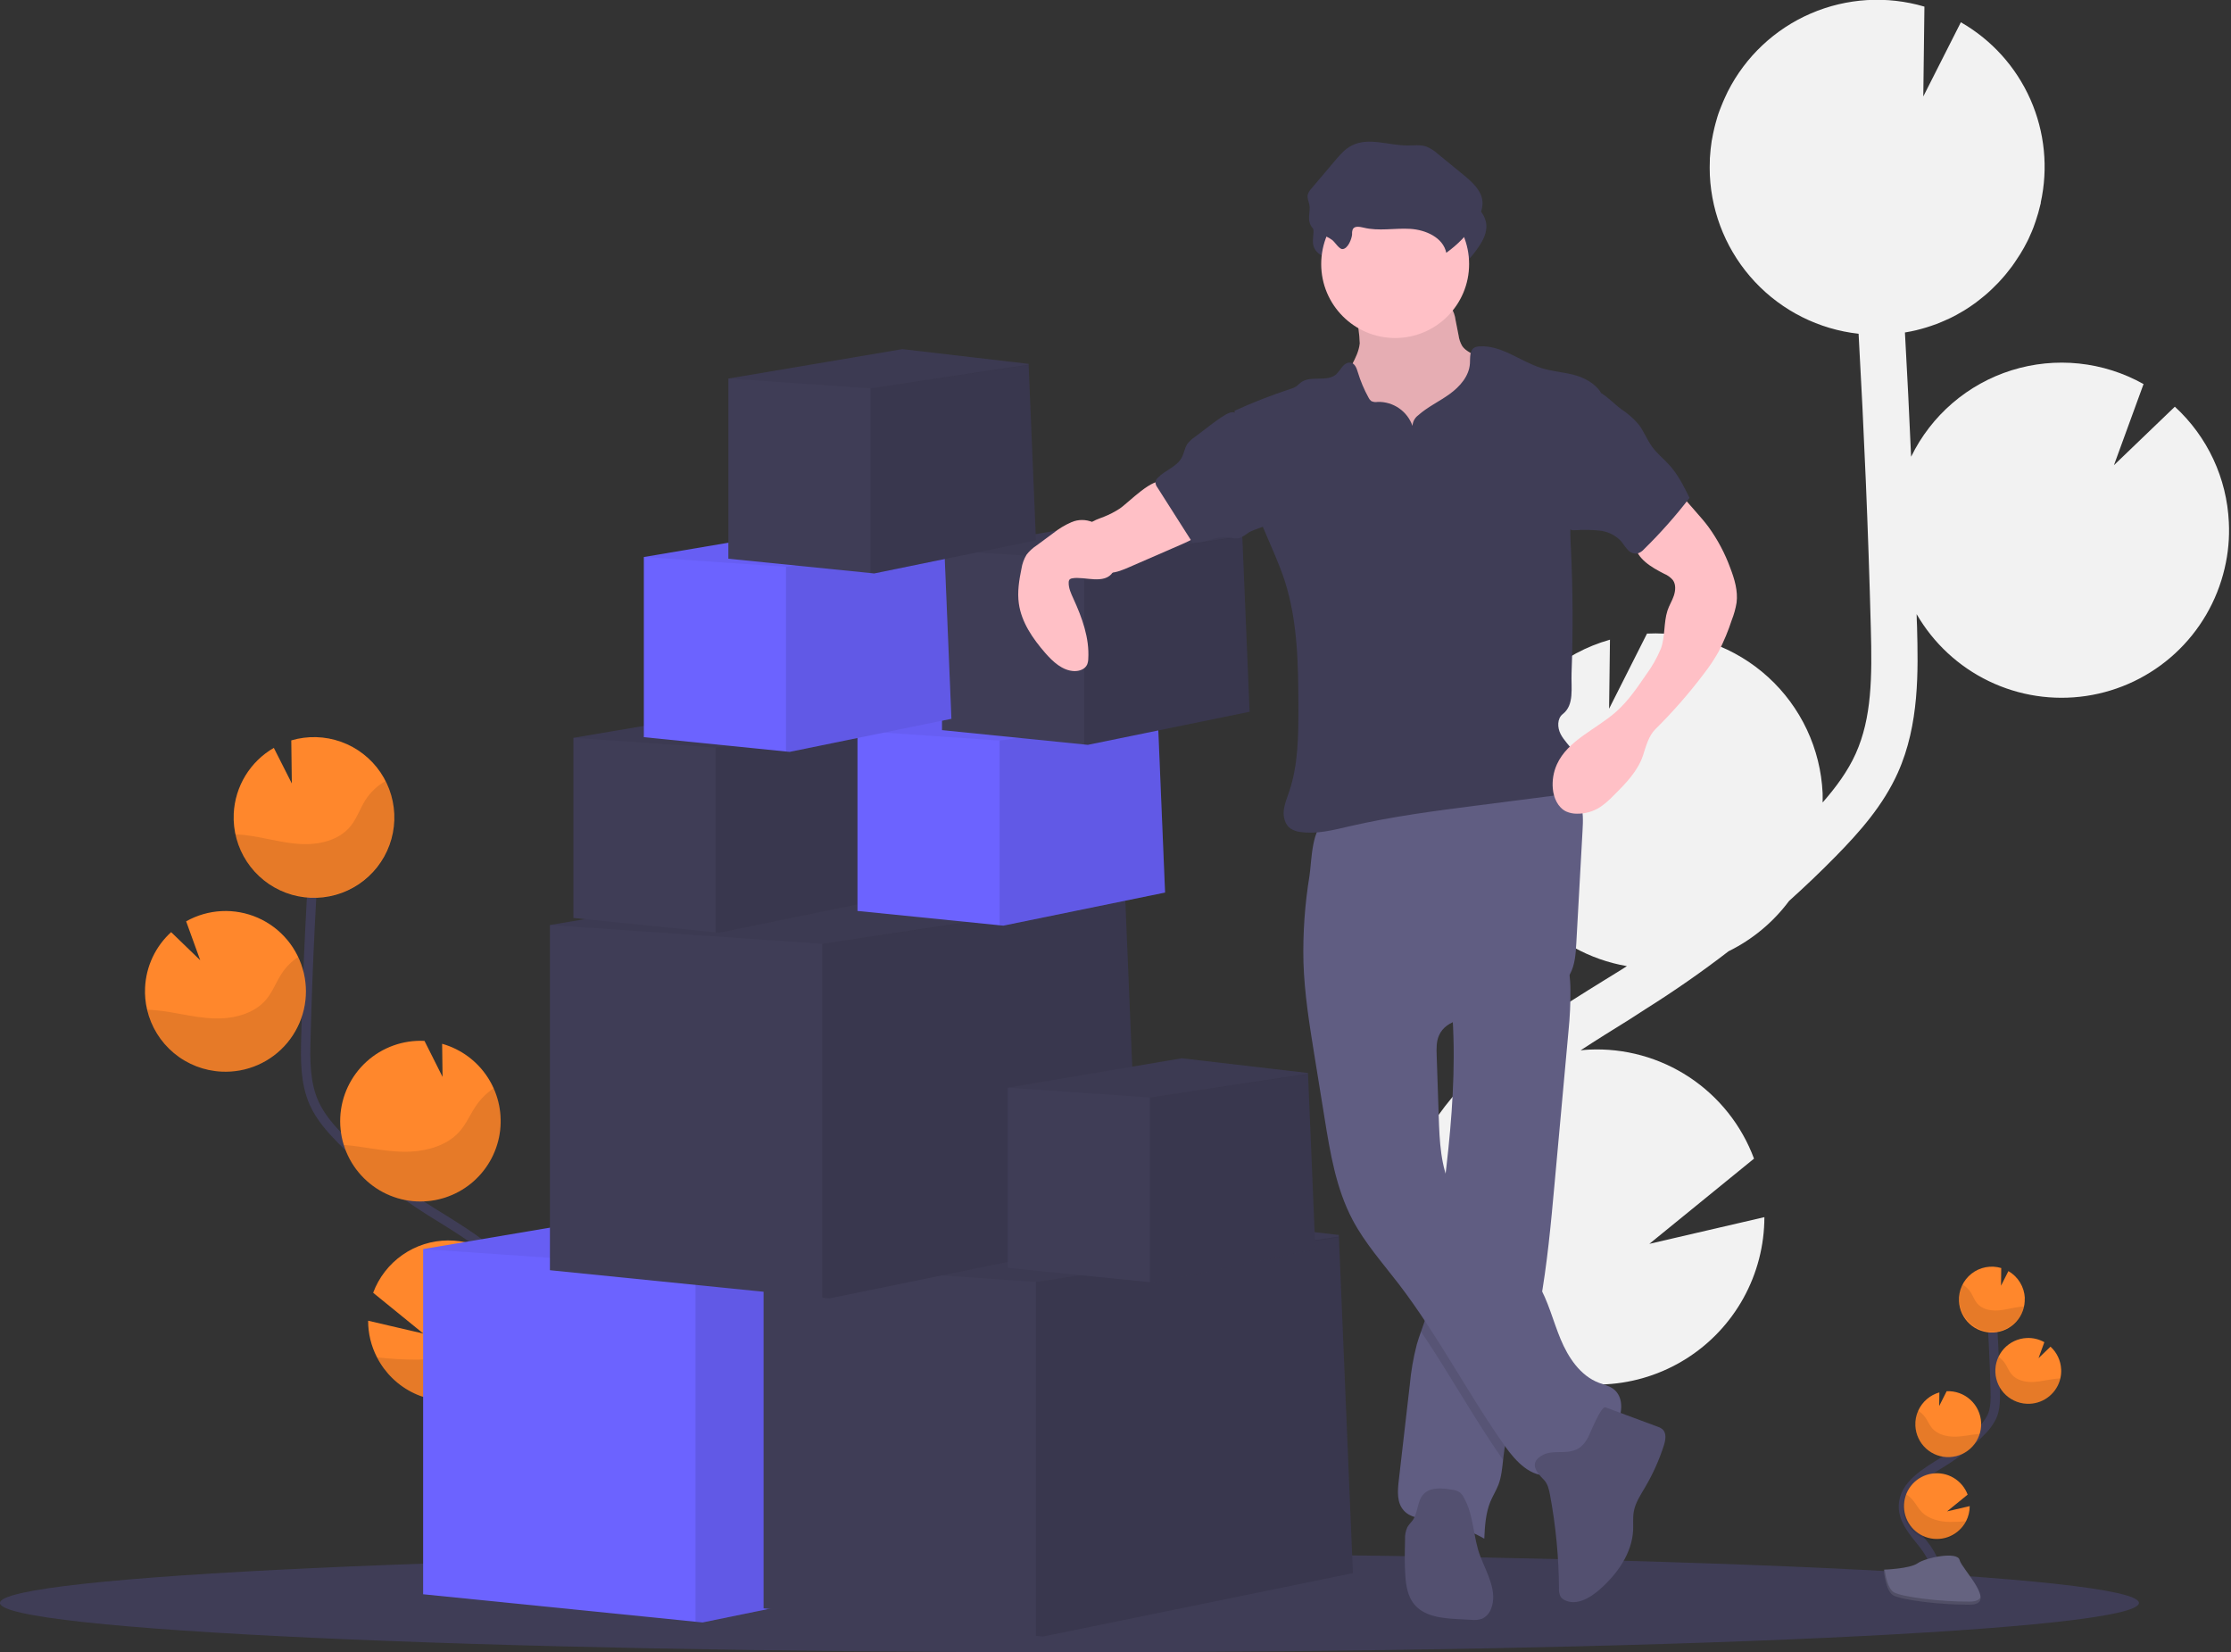 <svg width="659" height="488" viewBox="0 0 659 488" fill="none" xmlns="http://www.w3.org/2000/svg">
<rect x="0" y="0" width="659" height="488" fill="#333333" stroke="none"/>
<g clip-path="url(#clip0)">
<path d="M473.901 289.499L479.081 286.302C479.574 285.99 480.059 285.657 480.558 285.345C469.447 283.434 459.322 277.786 451.858 269.336C444.394 260.886 440.04 250.14 439.516 238.878C439.135 231.133 440.599 223.408 443.788 216.339C446.757 209.725 451.14 203.843 456.63 199.107C462.119 194.371 468.58 190.898 475.558 188.931L475.301 209.32L486.502 187.127C486.548 187.12 486.595 187.12 486.641 187.127C493.131 186.824 499.618 187.803 505.73 190.007C511.843 192.211 517.461 195.597 522.265 199.972C527.068 204.348 530.963 209.626 533.727 215.507C536.49 221.388 538.068 227.755 538.371 234.246C538.412 235.189 538.371 236.118 538.371 237.02C542.268 232.574 545.805 227.81 548.15 222.587C552.893 212.011 553.004 200.034 552.609 185.477C551.86 156.626 550.618 127.56 548.996 98.578C537.301 97.279 526.453 91.853 518.4 83.274C510.347 74.695 505.618 63.525 505.061 51.772C504.991 50.253 505.012 48.762 505.061 47.278C505.061 46.91 505.061 46.536 505.116 46.168C505.213 44.733 505.345 43.311 505.567 41.91C505.567 41.674 505.65 41.452 505.692 41.216C505.895 40.028 506.138 38.854 506.42 37.693C506.531 37.263 506.635 36.826 506.753 36.396C507.1 35.134 507.446 33.893 507.925 32.665C508.071 32.256 508.244 31.861 508.397 31.458C508.75 30.557 509.132 29.669 509.534 28.788C509.749 28.324 509.957 27.866 510.186 27.401C510.241 27.283 510.29 27.165 510.352 27.047C515.574 16.734 524.245 8.576 534.857 3.992C545.47 -0.593 557.353 -1.313 568.442 1.956L568.109 28.49L579.206 6.575C588.308 11.784 595.505 19.768 599.747 29.359C603.99 38.95 605.054 49.647 602.786 59.886H602.841C602.765 60.24 602.654 60.58 602.571 60.926C602.418 61.578 602.252 62.223 602.071 62.868C601.835 63.694 601.572 64.505 601.301 65.316C601.093 65.92 600.892 66.537 600.663 67.133C600.33 68.007 599.97 68.86 599.568 69.713C599.346 70.213 599.145 70.719 598.874 71.211C598.241 72.487 597.547 73.736 596.793 74.956C596.537 75.379 596.246 75.782 595.975 76.205C595.448 77.023 594.914 77.835 594.338 78.625C593.985 79.111 593.603 79.575 593.229 80.054C592.688 80.747 592.133 81.441 591.557 82.072C591.148 82.537 590.732 82.994 590.302 83.459C589.699 84.097 589.075 84.714 588.43 85.325C588.007 85.734 587.577 86.143 587.133 86.531C586.404 87.176 585.642 87.793 584.872 88.397C584.483 88.702 584.109 89.021 583.707 89.312C582.537 90.182 581.328 90.998 580.08 91.76C579.844 91.899 579.594 92.017 579.386 92.156C578.346 92.773 577.305 93.349 576.189 93.89C575.724 94.118 575.239 94.32 574.76 94.535C573.866 94.937 572.964 95.325 572.042 95.679C571.508 95.88 570.96 96.067 570.412 96.255C569.503 96.567 568.581 96.851 567.638 97.108C567.083 97.26 566.535 97.413 565.973 97.544C564.961 97.787 563.927 97.988 562.887 98.162C562.818 98.162 562.755 98.162 562.686 98.203C563.37 110.428 563.978 122.659 564.51 134.898C567.46 128.842 571.616 123.453 576.723 119.061C581.83 114.669 587.781 111.367 594.21 109.357C600.639 107.347 607.411 106.672 614.11 107.373C620.81 108.074 627.295 110.136 633.169 113.433L624.424 137.395L642.414 120.119C652.044 128.946 657.78 141.232 658.365 154.282C658.594 158.861 658.171 163.449 657.109 167.91C654.85 177.562 649.741 186.312 642.447 193.025C635.153 199.738 626.009 204.104 616.203 205.557C606.397 207.009 596.381 205.481 587.453 201.171C578.526 196.861 571.101 189.967 566.14 181.385C566.14 182.626 566.23 183.875 566.264 185.116C566.59 197.96 567 213.939 560.598 228.212C556.264 237.887 549.28 245.744 542.379 252.784C537.892 257.368 533.239 261.799 528.467 266.092C523.776 272.392 517.652 277.484 510.602 280.948C502.765 286.986 494.651 292.64 486.259 297.911L481.162 301.199C476.453 304.118 471.626 307.114 466.889 310.214C467.721 310.131 468.547 310.041 469.393 310.006C479.878 309.515 490.247 312.37 499.004 318.158C507.76 323.946 514.45 332.368 518.106 342.207L487.189 367.375L521.171 359.49C521.162 367.856 519.032 376.084 514.981 383.404C510.929 390.724 505.088 396.898 498.003 401.348C490.919 405.798 482.822 408.38 474.468 408.853C466.115 409.325 457.779 407.672 450.237 404.049C451 405.006 451.77 405.956 452.533 406.906C454.052 408.799 455.564 410.679 457.041 412.544C477.153 438.018 482.757 462.208 472.791 480.649L460.682 474.102C470.391 456.153 455.827 433.184 446.236 421.075C444.786 419.244 443.302 417.399 441.804 415.526C428.953 399.575 414.389 381.46 414.757 359.261C415.277 325.833 447.796 305.672 473.901 289.499Z" fill="#F2F2F2"/>
<path d="M315.901 488C490.369 488 631.803 481.479 631.803 473.436C631.803 465.392 490.369 458.872 315.901 458.872C141.434 458.872 0 465.392 0 473.436C0 481.479 141.434 488 315.901 488Z" fill="#3F3D56"/>
<path d="M571.112 468.006C573.193 464.184 570.835 459.503 568.144 456.091C565.453 452.679 562.173 449.156 562.242 444.793C562.339 438.552 568.962 434.869 574.261 431.561C578.185 429.103 581.804 426.191 585.045 422.885C586.405 421.613 587.53 420.11 588.367 418.446C589.456 416.005 589.428 413.231 589.359 410.554C589.128 401.649 588.688 392.753 588.041 383.867" stroke="#3F3D56" stroke-width="2.774" stroke-miterlimit="10"/>
<path d="M598.104 383.395C598.027 381.766 597.542 380.182 596.694 378.789C595.845 377.395 594.661 376.237 593.25 375.42L591.072 379.734L591.134 374.518C589.645 374.072 588.07 373.99 586.542 374.279C585.014 374.568 583.578 375.22 582.355 376.18C581.132 377.139 580.157 378.379 579.512 379.794C578.867 381.209 578.572 382.758 578.651 384.311C578.772 386.886 579.912 389.307 581.818 391.042C582.762 391.901 583.866 392.566 585.067 392.999C586.268 393.431 587.543 393.623 588.818 393.562C590.093 393.502 591.344 393.192 592.499 392.648C593.654 392.105 594.69 391.339 595.549 390.395C596.408 389.451 597.073 388.347 597.506 387.146C597.938 385.945 598.13 384.67 598.07 383.395H598.104Z" fill="#FF872C"/>
<path d="M580.745 449.28C579.726 451.26 578.057 452.829 576.019 453.725C573.98 454.621 571.696 454.789 569.548 454.201C567.4 453.613 565.52 452.304 564.222 450.495C562.925 448.685 562.288 446.484 562.42 444.262C562.552 442.039 563.444 439.929 564.946 438.285C566.449 436.642 568.47 435.565 570.673 435.234C572.875 434.904 575.123 435.341 577.042 436.471C578.96 437.602 580.432 439.357 581.21 441.444L575.135 446.388L581.82 444.835C581.821 446.381 581.452 447.905 580.745 449.28Z" fill="#FF872C"/>
<path d="M575.939 430.354C574.662 430.416 573.385 430.224 572.183 429.791C570.98 429.358 569.874 428.691 568.929 427.83C567.985 426.968 567.219 425.929 566.678 424.771C566.136 423.613 565.828 422.359 565.772 421.082C565.695 419.559 565.982 418.039 566.611 416.65C567.194 415.349 568.055 414.192 569.133 413.259C570.212 412.327 571.481 411.643 572.853 411.254L572.804 415.27L575.01 410.901C577.589 410.78 580.111 411.689 582.021 413.428C583.93 415.167 585.07 417.593 585.191 420.173C585.311 422.753 584.402 425.275 582.663 427.184C580.924 429.093 578.498 430.234 575.918 430.354H575.939Z" fill="#FF872C"/>
<path d="M599.568 414.604C596.992 414.725 594.475 413.819 592.568 412.084C590.661 410.349 589.522 407.928 589.401 405.352C589.279 402.777 590.186 400.26 591.921 398.353C593.656 396.446 596.077 395.307 598.652 395.185C600.472 395.096 602.281 395.524 603.867 396.42L602.148 401.136L605.684 397.738C607.583 399.472 608.715 401.889 608.833 404.458C608.877 405.357 608.793 406.259 608.583 407.135C608.098 409.191 606.955 411.033 605.328 412.381C603.701 413.729 601.678 414.51 599.568 414.604Z" fill="#FF872C"/>
<path opacity="0.1" d="M596.793 385.961C594.546 386.211 592.362 386.912 590.108 387.05C587.854 387.189 585.378 386.648 583.949 384.893C583.18 383.95 582.798 382.757 582.146 381.731C581.532 380.772 580.691 379.979 579.698 379.421C579.111 380.649 578.788 381.986 578.751 383.347C578.714 384.707 578.963 386.06 579.483 387.318C580.002 388.576 580.78 389.71 581.766 390.648C582.752 391.586 583.925 392.305 585.207 392.761C586.489 393.216 587.853 393.397 589.21 393.292C590.567 393.186 591.886 392.797 593.082 392.148C594.279 391.5 595.326 390.607 596.155 389.528C596.984 388.449 597.578 387.208 597.896 385.885C597.522 385.899 597.154 385.927 596.793 385.961Z" fill="black"/>
<path opacity="0.1" d="M599.568 414.604C597.889 414.689 596.217 414.337 594.715 413.582C593.213 412.827 591.933 411.696 591 410.298C590.067 408.9 589.513 407.283 589.391 405.607C589.27 403.93 589.587 402.251 590.309 400.734C591.082 401.255 591.746 401.922 592.265 402.696C592.958 403.743 593.374 404.95 594.193 405.914C595.705 407.697 598.298 408.279 600.649 408.168C603.001 408.057 605.261 407.398 607.585 407.183C607.904 407.183 608.237 407.128 608.563 407.121C608.081 409.177 606.942 411.019 605.319 412.37C603.696 413.72 601.677 414.504 599.568 414.604Z" fill="black"/>
<path opacity="0.1" d="M575.939 430.354C574.662 430.416 573.385 430.224 572.183 429.791C570.98 429.358 569.874 428.691 568.929 427.83C567.985 426.968 567.219 425.929 566.678 424.771C566.136 423.613 565.828 422.359 565.772 421.082C565.695 419.559 565.982 418.039 566.611 416.65C567.418 417.178 568.123 417.848 568.692 418.627C569.448 419.695 569.919 420.922 570.772 421.907C572.416 423.738 575.176 424.383 577.666 424.32C580.156 424.258 582.396 423.675 584.795 423.495C584.203 425.41 583.035 427.096 581.45 428.323C579.866 429.551 577.941 430.26 575.939 430.354Z" fill="black"/>
<path opacity="0.1" d="M580.745 449.28C580.222 450.446 579.473 451.496 578.544 452.373C577.614 453.249 576.521 453.933 575.326 454.387C574.132 454.841 572.86 455.055 571.583 455.017C570.306 454.979 569.049 454.69 567.884 454.166C566.718 453.643 565.668 452.895 564.792 451.965C563.915 451.035 563.231 449.942 562.777 448.747C562.323 447.553 562.109 446.281 562.147 445.004C562.185 443.727 562.474 442.47 562.998 441.305C563.797 441.836 564.516 442.478 565.134 443.212C566.056 444.342 566.667 445.619 567.742 446.68C569.732 448.628 572.943 449.454 575.8 449.509C577.452 449.531 579.103 449.454 580.745 449.28Z" fill="black"/>
<path d="M556.437 463.602C556.437 463.602 564.114 463.366 566.431 461.715C568.747 460.065 578.221 458.095 578.824 460.744C579.428 463.394 590.371 473.921 581.695 473.963C573.019 474.005 561.542 472.576 559.232 471.189C556.923 469.802 556.437 463.602 556.437 463.602Z" fill="#656380"/>
<path opacity="0.2" d="M581.848 473.041C573.179 473.11 561.694 471.654 559.385 470.267C557.63 469.198 556.923 465.349 556.694 463.574H556.437C556.437 463.574 556.923 469.767 559.211 471.203C561.5 472.638 572.999 474.032 581.675 473.977C584.178 473.977 585.045 473.061 584.997 471.744C584.671 472.527 583.714 473.027 581.848 473.041Z" fill="black"/>
<path d="M134.828 446.61C129.793 437.289 135.522 425.874 142.069 417.565C148.616 409.257 156.633 400.616 156.46 390.025C156.21 374.81 140.065 365.828 127.165 357.763C117.593 351.777 108.763 344.679 100.86 336.617C97.69 333.378 94.618 329.924 92.773 325.791C90.11 319.841 90.179 313.079 90.353 306.56C90.907 284.829 91.98 263.14 93.571 241.493" stroke="#3F3D56" stroke-width="2.774" stroke-miterlimit="10"/>
<path d="M69.041 240.307C69.231 236.337 70.415 232.478 72.484 229.085C74.554 225.692 77.443 222.874 80.886 220.888L86.198 231.395L86.039 218.676C90.865 217.254 96.018 217.402 100.755 219.1C105.491 220.798 109.565 223.957 112.389 228.121C115.213 232.285 116.64 237.239 116.465 242.267C116.29 247.296 114.521 252.138 111.414 256.096C108.307 260.053 104.023 262.921 99.18 264.285C94.337 265.648 89.186 265.438 84.47 263.683C79.755 261.928 75.719 258.72 72.945 254.522C70.172 250.324 68.805 245.354 69.041 240.328V240.307Z" fill="#FF872C"/>
<path d="M111.36 400.9C113.745 405.55 117.6 409.281 122.325 411.515C127.049 413.748 132.379 414.359 137.487 413.252C142.594 412.145 147.193 409.382 150.569 405.393C153.944 401.403 155.908 396.411 156.154 391.191C156.32 387.909 155.793 384.629 154.608 381.564C152.875 377.069 149.815 373.208 145.836 370.494C141.856 367.779 137.144 366.341 132.326 366.368C127.509 366.396 122.814 367.889 118.866 370.65C114.918 373.41 111.903 377.306 110.222 381.821L125.043 393.875L108.738 390.081C108.731 393.845 109.63 397.556 111.36 400.9Z" fill="#FF872C"/>
<path d="M123.073 354.836C128.892 355.102 134.605 353.219 139.125 349.546C143.645 345.873 146.656 340.665 147.586 334.915C148.515 329.166 147.298 323.275 144.165 318.364C141.033 313.454 136.204 309.867 130.598 308.286L130.723 318.058L125.383 307.426H125.32C119.032 307.133 112.886 309.35 108.232 313.588C103.578 317.827 100.799 323.741 100.506 330.028C100.212 336.316 102.429 342.463 106.668 347.117C110.906 351.77 116.82 354.55 123.108 354.843L123.073 354.836Z" fill="#FF872C"/>
<path d="M65.469 316.505C69.143 316.684 72.808 316.006 76.175 314.526C79.542 313.046 82.519 310.803 84.871 307.975C87.223 305.147 88.885 301.812 89.727 298.231C90.568 294.65 90.566 290.923 89.721 287.344C88.875 283.764 87.209 280.43 84.854 277.605C82.499 274.78 79.519 272.54 76.15 271.064C72.782 269.587 69.116 268.914 65.442 269.097C61.769 269.28 58.188 270.315 54.983 272.119L59.144 283.611L50.551 275.309C48.254 277.4 46.392 279.922 45.071 282.733C43.75 285.544 42.996 288.588 42.853 291.69C42.743 293.886 42.946 296.085 43.456 298.223C44.636 303.251 47.424 307.757 51.397 311.056C55.369 314.355 60.31 316.268 65.469 316.505Z" fill="#FF872C"/>
<path opacity="0.1" d="M72.231 246.632C77.71 247.235 83.036 248.934 88.529 249.274C94.021 249.614 100.062 248.303 103.537 244.031C105.409 241.729 106.345 238.816 107.927 236.305C109.425 233.966 111.479 232.034 113.905 230.681C115.416 233.688 116.269 236.982 116.41 240.345C116.55 243.708 115.974 247.062 114.719 250.184C113.464 253.307 111.559 256.127 109.13 258.458C106.702 260.788 103.806 262.575 100.634 263.7C97.463 264.826 94.088 265.264 90.734 264.985C87.38 264.707 84.124 263.718 81.181 262.085C78.238 260.452 75.677 258.211 73.666 255.512C71.655 252.813 70.242 249.718 69.519 246.431C70.442 246.472 71.343 246.535 72.231 246.632Z" fill="black"/>
<path opacity="0.1" d="M65.469 316.505C69.558 316.693 73.627 315.822 77.28 313.974C80.933 312.126 84.046 309.366 86.318 305.96C88.589 302.555 89.942 298.62 90.244 294.537C90.546 290.455 89.788 286.364 88.043 282.661C86.159 283.928 84.539 285.548 83.272 287.432C81.579 289.984 80.56 292.932 78.57 295.276C74.873 299.617 68.562 301.039 62.834 300.782C57.105 300.526 51.578 298.889 45.877 298.369C45.086 298.3 44.282 298.244 43.484 298.223C44.662 303.247 47.446 307.749 51.413 311.048C55.38 314.347 60.315 316.263 65.469 316.505Z" fill="black"/>
<path opacity="0.1" d="M123.073 354.836C127.123 355.026 131.153 354.176 134.78 352.365C138.408 350.555 141.511 347.846 143.793 344.496C146.076 341.145 147.462 337.266 147.819 333.228C148.177 329.19 147.493 325.128 145.835 321.429C143.881 322.727 142.181 324.372 140.821 326.283C138.976 328.884 137.825 331.88 135.668 334.28C131.666 338.739 124.939 340.314 118.87 340.168C112.996 340.043 107.337 338.601 101.498 338.15C102.943 342.811 105.79 346.914 109.651 349.899C113.511 352.885 118.198 354.609 123.073 354.836Z" fill="black"/>
<path opacity="0.1" d="M111.36 400.9C113.745 405.55 117.6 409.281 122.325 411.515C127.049 413.748 132.379 414.359 137.487 413.252C142.594 412.145 147.193 409.382 150.569 405.393C153.944 401.403 155.908 396.411 156.154 391.191C156.32 387.909 155.793 384.629 154.608 381.564C152.655 382.847 150.903 384.41 149.406 386.204C147.152 388.978 145.661 392.071 143.054 394.637C138.199 399.395 130.369 401.365 123.399 401.573C119.376 401.587 115.356 401.362 111.36 400.9Z" fill="black"/>
<path d="M299.063 460.467L207.517 479.192L205.436 478.984L124.987 470.87V368.921L223.468 352.277L294.901 360.599L294.922 361.05L294.929 361.272L299.063 460.467Z" fill="#6C63FF"/>
<path opacity="0.1" d="M299.063 460.467L207.517 479.192L205.436 478.984V374.47L294.922 361.05L299.063 460.467Z" fill="black"/>
<path opacity="0.05" d="M294.929 361.272L294.901 361.293L205.436 374.47L124.987 368.921L223.468 352.277L294.901 360.599L294.922 361.05L294.929 361.272Z" fill="black"/>
<path d="M399.624 464.628L308.078 483.353L305.998 483.145L225.549 475.031V373.083L324.029 356.438L395.463 364.76L395.484 365.211L395.49 365.433L399.624 464.628Z" fill="#3F3D56"/>
<path opacity="0.1" d="M399.624 464.628L308.078 483.353L305.998 483.145V378.631L395.484 365.211L399.624 464.628Z" fill="black"/>
<path opacity="0.05" d="M395.49 365.433L395.463 365.454L305.998 378.631L225.549 373.083L324.029 356.438L395.463 364.76L395.484 365.211L395.49 365.433Z" fill="black"/>
<path d="M336.513 364.76L244.967 383.486L242.887 383.277L162.438 375.163V273.215L260.919 256.57L332.352 264.892L332.373 265.343L332.38 265.565L336.513 364.76Z" fill="#3F3D56"/>
<path opacity="0.1" d="M336.513 364.76L244.967 383.486L242.887 383.277V278.763L332.373 265.343L336.513 364.76Z" fill="black"/>
<path opacity="0.05" d="M332.38 265.565L332.352 265.586L242.887 278.763L162.438 273.215L260.919 256.57L332.352 264.892L332.373 265.343L332.38 265.565Z" fill="black"/>
<path d="M388.527 369.032L340.75 378.811L339.662 378.7L297.675 374.463V321.255L349.073 312.565L386.357 316.914L386.371 317.15V317.261L388.527 369.032Z" fill="#3F3D56"/>
<path opacity="0.1" d="M388.527 369.032L340.75 378.811L339.662 378.7V324.154L386.371 317.15L388.527 369.032Z" fill="black"/>
<path opacity="0.05" d="M386.371 317.261L386.357 317.275L339.662 324.154L297.675 321.255L349.073 312.565L386.357 316.914L386.371 317.15V317.261Z" fill="black"/>
<path d="M260.225 265.697L212.448 275.469L211.359 275.365L169.373 271.127V217.92L220.77 209.23L258.054 213.578L258.068 213.814V213.925L260.225 265.697Z" fill="#3F3D56"/>
<path opacity="0.1" d="M260.225 265.697L212.448 275.469L211.359 275.365V220.819L258.068 213.814L260.225 265.697Z" fill="black"/>
<path opacity="0.05" d="M258.068 213.925L258.054 213.939L211.359 220.819L169.373 217.92L220.77 209.23L258.054 213.578L258.068 213.814V213.925Z" fill="black"/>
<path d="M344.142 263.616L296.365 273.388L295.276 273.284L253.29 269.047V215.839L304.687 207.149L341.971 211.498L341.985 211.734V211.845L344.142 263.616Z" fill="#6C63FF"/>
<path opacity="0.1" d="M344.142 263.616L296.365 273.388L295.276 273.284V218.738L341.985 211.734L344.142 263.616Z" fill="black"/>
<path opacity="0.05" d="M341.985 211.845L341.971 211.859L295.276 218.738L253.29 215.839L304.687 207.149L341.971 211.498L341.985 211.734V211.845Z" fill="black"/>
<path d="M369.109 210.215L321.332 219.987L320.243 219.883L278.257 215.645V162.438L329.654 153.748L366.938 158.096L366.952 158.332V158.443L369.109 210.215Z" fill="#3F3D56"/>
<path opacity="0.1" d="M369.109 210.215L321.332 219.987L320.243 219.883V165.337L366.952 158.332L369.109 210.215Z" fill="black"/>
<path opacity="0.05" d="M366.952 158.443L366.938 158.457L320.243 165.337L278.257 162.438L329.654 153.748L366.938 158.096L366.952 158.332V158.443Z" fill="black"/>
<path d="M401.649 101.442C401.143 105.95 397.703 109.584 396.427 113.926C394.513 120.479 397.814 127.519 402.363 132.651C406.03 136.729 410.469 140.038 415.424 142.388C420.379 144.738 425.75 146.082 431.228 146.341C432.837 146.48 434.458 146.303 435.999 145.821C437.372 145.262 438.609 144.416 439.627 143.338C443.039 139.905 444.876 135.154 445.605 130.362C446.333 125.57 446.055 120.694 445.771 115.861C445.771 114.86 445.587 113.868 445.23 112.934C444.766 112.045 444.127 111.26 443.351 110.624C440.891 108.364 438.18 106.393 435.271 104.75C434.023 104.057 432.684 103.363 431.887 102.163C431.339 101.208 430.984 100.155 430.84 99.063L429.945 94.514C429.787 93.202 429.339 91.942 428.634 90.824C427.06 88.702 424.043 88.411 421.401 88.307L411.691 87.925C408.674 87.807 404.707 86.941 401.76 87.537C398.986 88.085 399.922 90.623 400.421 92.926C401.144 95.71 401.555 98.567 401.649 101.442Z" fill="#FFC0C6"/>
<path opacity="0.1" d="M401.649 101.442C401.143 105.95 397.703 109.584 396.427 113.926C394.513 120.479 397.814 127.519 402.363 132.651C406.03 136.729 410.469 140.038 415.424 142.388C420.379 144.738 425.75 146.082 431.228 146.341C432.837 146.48 434.458 146.303 435.999 145.821C437.372 145.262 438.609 144.416 439.627 143.338C443.039 139.905 444.876 135.154 445.605 130.362C446.333 125.57 446.055 120.694 445.771 115.861C445.771 114.86 445.587 113.868 445.23 112.934C444.766 112.045 444.127 111.26 443.351 110.624C440.891 108.364 438.18 106.393 435.271 104.75C434.023 104.057 432.684 103.363 431.887 102.163C431.339 101.208 430.984 100.155 430.84 99.063L429.945 94.514C429.787 93.202 429.339 91.942 428.634 90.824C427.06 88.702 424.043 88.411 421.401 88.307L411.691 87.925C408.674 87.807 404.707 86.941 401.76 87.537C398.986 88.085 399.922 90.623 400.421 92.926C401.144 95.71 401.555 98.567 401.649 101.442Z" fill="black"/>
<path d="M463.31 304.479L459.191 349.641C458.116 361.487 457.02 373.381 454.912 385.074C454.218 389.103 453.331 393.112 452.318 397.086C449.502 408.12 445.417 418.904 444.1 430.215C444.058 430.541 444.023 430.909 443.989 431.207C443.718 433.704 443.483 436.228 442.602 438.558C441.908 440.285 440.93 441.86 440.216 443.566C438.829 446.978 438.607 450.751 438.434 454.447C433.434 451.625 427.96 449.744 422.281 448.899C419.507 448.49 416.49 448.205 414.653 446.125C412.572 443.864 412.815 440.403 413.162 437.366C414.253 427.934 415.339 418.506 416.421 409.084C416.782 405.029 417.478 401.011 418.502 397.072C418.876 395.761 419.327 394.471 419.785 393.181C420.416 391.406 421.054 389.63 421.532 387.806C422.196 384.876 422.655 381.903 422.906 378.908C424.022 369.421 425.368 359.954 426.547 350.474L426.609 349.974C428.378 335.604 429.723 321.165 429.335 306.691C429.279 304.548 429.189 302.405 429.05 300.255C428.856 297.141 428.572 295.491 431.131 293.542C433.981 291.392 437.733 289.887 440.993 288.479C442.747 287.716 462.069 280.851 462.492 282.362C463.389 285.574 463.855 288.89 463.879 292.224C463.918 296.317 463.728 300.408 463.31 304.479Z" fill="#605D82"/>
<path opacity="0.1" d="M454.912 385.074C454.218 389.103 453.331 393.112 452.318 397.086C449.502 408.12 445.417 418.904 444.1 430.215C444.058 430.541 444.023 430.909 443.989 431.207C435.375 418.904 428.121 405.671 419.715 393.237C420.346 391.461 420.984 389.686 421.463 387.862C422.153 384.915 422.635 381.923 422.906 378.908C424.022 369.421 425.368 359.954 426.547 350.474L426.609 349.974C427.096 351.986 427.793 353.941 428.69 355.807C434.335 367.278 447.748 373.076 454.308 384.054C454.526 384.396 454.727 384.736 454.912 385.074Z" fill="black"/>
<path d="M385.018 284.221C385.303 293.417 386.773 302.537 388.243 311.622L391.274 330.348C392.931 340.612 394.665 351.077 399.52 360.266C403.154 367.146 408.383 373.013 413.12 379.179C424.757 394.339 433.503 411.518 444.537 427.122C447.748 431.658 452.332 436.568 457.804 435.618C461.396 435.001 464.004 432.005 466.82 429.702C470.149 426.984 474.157 424.993 476.779 421.581C479.4 418.169 479.913 412.51 476.363 410.082C475.149 409.257 473.672 408.945 472.299 408.418C466.799 406.337 463.234 400.955 460.973 395.518C458.712 390.081 457.332 384.248 454.315 379.193C447.755 368.214 434.335 362.416 428.69 350.938C425.527 344.516 425.222 337.068 424.986 329.945L424.369 311.699C424.3 309.701 424.251 307.628 425.062 305.804C427.219 300.949 433.738 300.491 439.023 299.874C445.016 299.174 450.822 297.343 456.132 294.478C459.177 292.835 462.145 290.74 463.761 287.689C465.245 284.915 465.446 281.648 465.62 278.499L467.451 245.425C467.61 242.582 467.749 239.634 466.757 236.971C464.24 230.272 455.779 228.08 448.628 228.399C435.327 228.996 423.051 234.717 410.485 238.587C407.371 239.544 404.243 240.404 401.032 241.049C398.258 241.611 394.79 241.382 392.127 242.284C387.355 243.893 387.473 254.337 386.801 258.665C385.413 267.109 384.816 275.665 385.018 284.221Z" fill="#605D82"/>
<path d="M456.001 437.019C457.173 438.205 457.554 439.939 457.859 441.575C459.555 450.659 460.436 459.875 460.495 469.115C460.419 469.977 460.59 470.843 460.987 471.612C461.32 472.067 461.767 472.427 462.284 472.652C465.675 474.268 469.608 472.014 472.437 469.538C477.673 464.954 482.105 458.796 482.403 451.84C482.479 450.05 482.278 448.24 482.59 446.472C483.048 443.85 484.581 441.568 485.926 439.28C488.228 435.379 490.089 431.234 491.475 426.921C491.988 425.298 492.335 423.259 491.058 422.129C490.612 421.774 490.101 421.508 489.553 421.345L474.227 415.658C472.895 415.166 469.594 423.648 469.074 424.577C467.791 426.845 466.515 428.128 463.942 428.655C461.369 429.182 458.192 428.419 455.737 429.73C451.576 431.942 453.65 434.654 456.001 437.019Z" fill="#535070"/>
<path d="M432.365 442.255C432.081 441.689 431.685 441.186 431.2 440.778C430.492 440.327 429.685 440.053 428.849 439.98C425.936 439.481 422.482 439.155 420.464 441.326C418.578 443.358 418.904 446.666 417.33 448.954C416.83 449.648 416.151 450.272 415.721 451.035C415.186 452.203 414.948 453.484 415.027 454.766C414.944 458.296 414.861 461.84 415.11 465.363C415.311 468.318 415.804 471.418 417.656 473.734C420.624 477.451 425.978 477.985 430.722 478.221L434.571 478.422C435.629 478.546 436.702 478.447 437.719 478.131C438.35 477.841 438.916 477.427 439.383 476.913C439.85 476.4 440.209 475.797 440.438 475.142C442.442 470.162 439.273 464.802 437.317 459.808C435.063 454.059 435.465 447.685 432.365 442.255Z" fill="#535070"/>
<path d="M400.539 76.024C400.49 75.52 400.564 75.01 400.754 74.54C401.316 73.549 402.786 73.847 403.896 74.096C408.355 75.22 413.057 74.2 417.656 74.464C422.254 74.728 427.427 77.023 428.35 81.531C431.686 79.17 434.56 76.218 436.832 72.82C438.108 70.913 439.217 68.728 439.044 66.44C438.794 63.139 436.027 60.67 433.496 58.575L425.867 52.334C424.862 51.412 423.702 50.675 422.441 50.156C420.679 49.553 418.751 49.844 416.893 49.844C411.344 49.844 405.394 47.312 400.449 49.844C398.369 50.905 396.822 52.729 395.324 54.504L388.507 62.577C387.991 63.092 387.614 63.729 387.411 64.429C387.217 65.413 387.723 66.384 387.903 67.376C388.222 69.179 387.446 71.107 388.042 72.841C389.034 75.712 392.529 76.121 394.665 77.772C395.456 78.382 396.704 80.47 397.654 80.442C399.326 80.407 400.491 77.356 400.539 76.024Z" fill="#3F3D56"/>
<path d="M412.107 99.833C424.173 99.833 433.953 90.052 433.953 77.987C433.953 65.922 424.173 56.141 412.107 56.141C400.042 56.141 390.261 65.922 390.261 77.987C390.261 90.052 400.042 99.833 412.107 99.833Z" fill="#FFC0C6"/>
<path d="M417.226 125.792C416.486 123.674 415.092 121.847 413.246 120.573C411.4 119.299 409.197 118.645 406.954 118.704C406.311 118.827 405.646 118.742 405.054 118.461C404.719 118.205 404.45 117.872 404.271 117.49C402.946 115.099 401.879 112.575 401.087 109.959C400.74 108.8 400.262 107.434 399.09 107.136C398.147 106.893 397.183 107.504 396.552 108.246C395.992 109.042 395.385 109.804 394.735 110.527C391.96 112.982 387.106 110.742 384.2 112.996C383.721 113.364 383.326 113.835 382.813 114.175C382.313 114.48 381.774 114.713 381.211 114.869C375.57 116.704 370.04 118.864 364.649 121.339C366.591 133.018 368.575 144.919 373.124 155.842C375.288 161.044 377.736 166.141 379.47 171.502C383.312 183.382 383.479 196.095 383.527 208.585C383.527 217.129 383.527 225.854 380.753 233.94C380.129 235.771 379.366 237.588 379.193 239.489C379.019 241.389 379.588 243.539 381.148 244.676C382.052 245.272 383.088 245.636 384.165 245.737C388.957 246.431 393.784 245.169 398.5 244.073C411.143 241.146 424.043 239.468 436.908 237.831L458.477 235.057C460.024 234.949 461.538 234.556 462.943 233.899C466.889 231.742 467.264 225.805 464.808 222.033C463.636 220.222 461.979 218.738 460.987 216.824C459.995 214.91 459.919 212.219 461.618 210.895C465.086 208.19 464.046 203.176 464.212 198.792C464.674 186.531 464.612 174.279 464.025 162.036C463.848 159.497 463.807 156.95 463.9 154.407C464.143 150.093 465.211 145.869 466.279 141.674L472.833 115.874C471.12 113.17 467.839 111.45 464.739 110.673C461.639 109.896 458.4 109.667 455.342 108.717C449.1 106.775 443.496 101.851 436.956 102.309C436.46 102.318 435.973 102.436 435.528 102.656C434.057 103.495 434.286 105.617 434.196 107.309C433.988 111.061 431.228 114.189 428.19 116.388C425.153 118.586 421.671 120.181 418.876 122.685C418.391 123.051 417.992 123.519 417.706 124.055C417.421 124.592 417.257 125.185 417.226 125.792Z" fill="#3F3D56"/>
<path d="M330.667 150.266C329.22 151.207 327.681 151.999 326.075 152.631C324.55 153.235 322.92 153.713 321.672 154.767C321.053 155.304 320.535 155.945 320.139 156.661C319.4 157.972 319.026 159.458 319.057 160.963C319.088 162.468 319.522 163.937 320.314 165.217C321.106 166.497 322.227 167.541 323.56 168.241C324.893 168.94 326.389 169.269 327.892 169.193C329.897 169.089 331.79 168.277 333.628 167.48L349.038 160.773C351.646 159.643 354.461 158.325 355.696 155.759C355.837 155.519 355.891 155.237 355.849 154.962C355.729 154.659 355.502 154.412 355.21 154.268C351.738 152.009 348.7 149.143 346.243 145.807C345.612 144.947 344.856 142.922 343.941 142.402C340.681 140.592 333.281 148.574 330.667 150.266Z" fill="#FFC0C6"/>
<path d="M495.393 144.822L501.073 151.314C502.294 152.701 503.514 154.088 504.624 155.586C507.354 159.346 509.544 163.471 511.129 167.84C512.364 171.079 513.39 174.533 512.96 177.973C512.672 179.736 512.195 181.464 511.538 183.126C510.498 186.32 509.206 189.428 507.675 192.419C506.397 194.689 504.953 196.861 503.355 198.917C498.955 204.747 494.141 210.251 488.95 215.389C487.008 217.31 486.176 220.424 485.351 223.017C483.79 227.81 480.08 231.548 476.494 235.085C475.341 236.304 474.065 237.401 472.687 238.358C470.623 239.69 468.208 240.376 465.752 240.328C464.68 240.334 463.619 240.114 462.638 239.683C460.183 238.518 458.934 235.681 458.678 232.976C458.451 230.519 458.862 228.044 459.87 225.791C463.13 218.572 471.501 215.444 477.417 210.173C480.884 207.087 483.541 203.203 486.162 199.368C487.938 196.971 489.421 194.37 490.58 191.621C491.898 188.091 491.384 183.916 492.543 180.338C493.028 178.819 493.93 177.453 494.422 175.948C494.914 174.443 495.081 172.66 494.158 171.363C493.467 170.534 492.584 169.887 491.585 169.477C487.806 167.563 483.575 165.094 482.854 160.912C482.565 158.596 483.17 156.257 484.546 154.372C485.915 152.511 487.516 150.833 489.311 149.379C490.954 147.895 493.735 146.251 495.393 144.822Z" fill="#FFC0C6"/>
<path d="M327.019 159.324C326.02 157.299 324.765 155.232 322.74 154.226C321.754 153.801 320.692 153.582 319.619 153.582C318.545 153.582 317.483 153.801 316.498 154.226C314.535 155.075 312.697 156.185 311.033 157.528L306.136 161.141C305.027 161.869 304.045 162.776 303.231 163.825C302.454 165.097 301.94 166.512 301.719 167.986C301.025 171.363 300.463 174.838 300.949 178.257C301.726 183.805 305.055 188.605 308.716 192.821C311.005 195.443 313.835 198.092 317.316 198.21C318.821 198.258 320.492 197.662 321.117 196.296C321.334 195.753 321.449 195.174 321.456 194.59C321.831 188.431 319.626 182.418 317.06 176.808C316.366 175.282 315.617 173.701 315.672 172.029C315.651 171.746 315.724 171.463 315.881 171.225C316.101 170.994 316.396 170.849 316.713 170.816C320.229 170.122 326.29 172.855 328.752 168.95C330.347 166.37 328.156 161.619 327.019 159.324Z" fill="#FFC0C6"/>
<path d="M399.388 69.151C399.345 68.646 399.421 68.138 399.61 67.667C400.172 66.669 401.642 66.974 402.752 67.224C407.211 68.347 411.913 67.328 416.511 67.591C421.109 67.855 426.276 70.15 427.205 74.658C430.538 72.293 433.412 69.342 435.687 65.947C436.963 64.033 438.073 61.849 437.9 59.56C437.65 56.259 434.876 53.79 432.351 51.702L424.723 45.461C423.72 44.539 422.563 43.802 421.304 43.283C419.535 42.68 417.614 42.971 415.755 42.971C410.207 42.971 404.257 40.44 399.312 42.971C397.231 44.032 395.685 45.856 394.187 47.631L387.362 55.704C386.849 56.22 386.475 56.857 386.273 57.556C386.079 58.541 386.586 59.511 386.766 60.503C387.085 62.306 386.308 64.234 386.905 65.961C387.896 68.839 391.392 69.249 393.528 70.899C394.318 71.51 395.567 73.597 396.517 73.569C398.161 73.535 399.326 70.483 399.388 69.151Z" fill="#3F3D56"/>
<path d="M352.991 129.017C352.111 129.588 351.336 130.309 350.703 131.146C349.905 132.36 349.739 133.92 349.052 135.168C347.582 137.901 344.135 138.879 341.992 141.119C341.644 141.425 341.402 141.833 341.298 142.284C341.285 142.894 341.489 143.489 341.874 143.962L352.235 160.246C355.703 160.551 358.99 158.388 362.444 158.679C363.727 158.783 365.052 159.227 366.286 158.845C367.168 158.452 367.996 157.946 368.748 157.34C370.829 156.037 373.547 155.884 375.274 154.171C377.001 152.458 377.147 149.94 377.126 147.603C377.157 145.575 376.95 143.55 376.509 141.57C374.983 135.328 370.205 130.515 367.208 124.98C365.745 122.283 364.955 120.708 361.868 122.56C358.782 124.412 355.911 126.881 352.991 129.017Z" fill="#3F3D56"/>
<path d="M478.804 120.785C480.751 122.049 482.507 123.586 484.019 125.348C485.593 127.38 486.488 129.877 488.007 131.957C489.526 134.038 491.475 135.536 493.139 137.395C495.67 140.21 497.383 143.636 499.062 147.042C494.953 152.387 490.476 157.439 485.663 162.16C485.126 162.792 484.418 163.254 483.624 163.492C483.086 163.55 482.541 163.473 482.04 163.268C481.539 163.064 481.097 162.738 480.753 162.32C480.004 161.543 479.477 160.572 478.762 159.761C477.079 158.025 474.836 156.942 472.43 156.702C470.045 156.47 467.644 156.435 465.252 156.598C464.727 156.661 464.196 156.572 463.72 156.342C463.365 156.098 463.079 155.769 462.887 155.385C460.113 150.613 460.98 144.621 461.972 139.17L464.24 126.687C464.571 124.303 465.207 121.972 466.133 119.751C466.993 117.913 468.907 114.793 471.279 115.347C473.651 115.902 476.799 119.342 478.804 120.785Z" fill="#3F3D56"/>
<path d="M281.031 212.295L233.254 222.067L232.165 221.963L190.179 217.726V164.518L241.576 155.828L278.86 160.177L278.874 160.413V160.524L281.031 212.295Z" fill="#6C63FF"/>
<path opacity="0.1" d="M281.031 212.295L233.254 222.067L232.165 221.963V167.417L278.874 160.413L281.031 212.295Z" fill="black"/>
<path opacity="0.05" d="M278.874 160.524L278.86 160.538L232.165 167.417L190.179 164.518L241.576 155.828L278.86 160.177L278.874 160.413V160.524Z" fill="black"/>
<path d="M305.998 159.587L258.221 169.366L257.132 169.255L215.146 165.018V111.81L266.543 103.12L303.827 107.469L303.841 107.705V107.816L305.998 159.587Z" fill="#3F3D56"/>
<path opacity="0.1" d="M305.998 159.587L258.221 169.366L257.132 169.255V114.709L303.841 107.705L305.998 159.587Z" fill="black"/>
<path opacity="0.05" d="M303.841 107.816L303.827 107.83L257.132 114.709L215.146 111.81L266.543 103.12L303.827 107.469L303.841 107.705V107.816Z" fill="black"/>
</g>
<defs>
<clipPath id="clip0">
<rect width="658.552" height="488" fill="white"/>
</clipPath>
</defs>
</svg>
